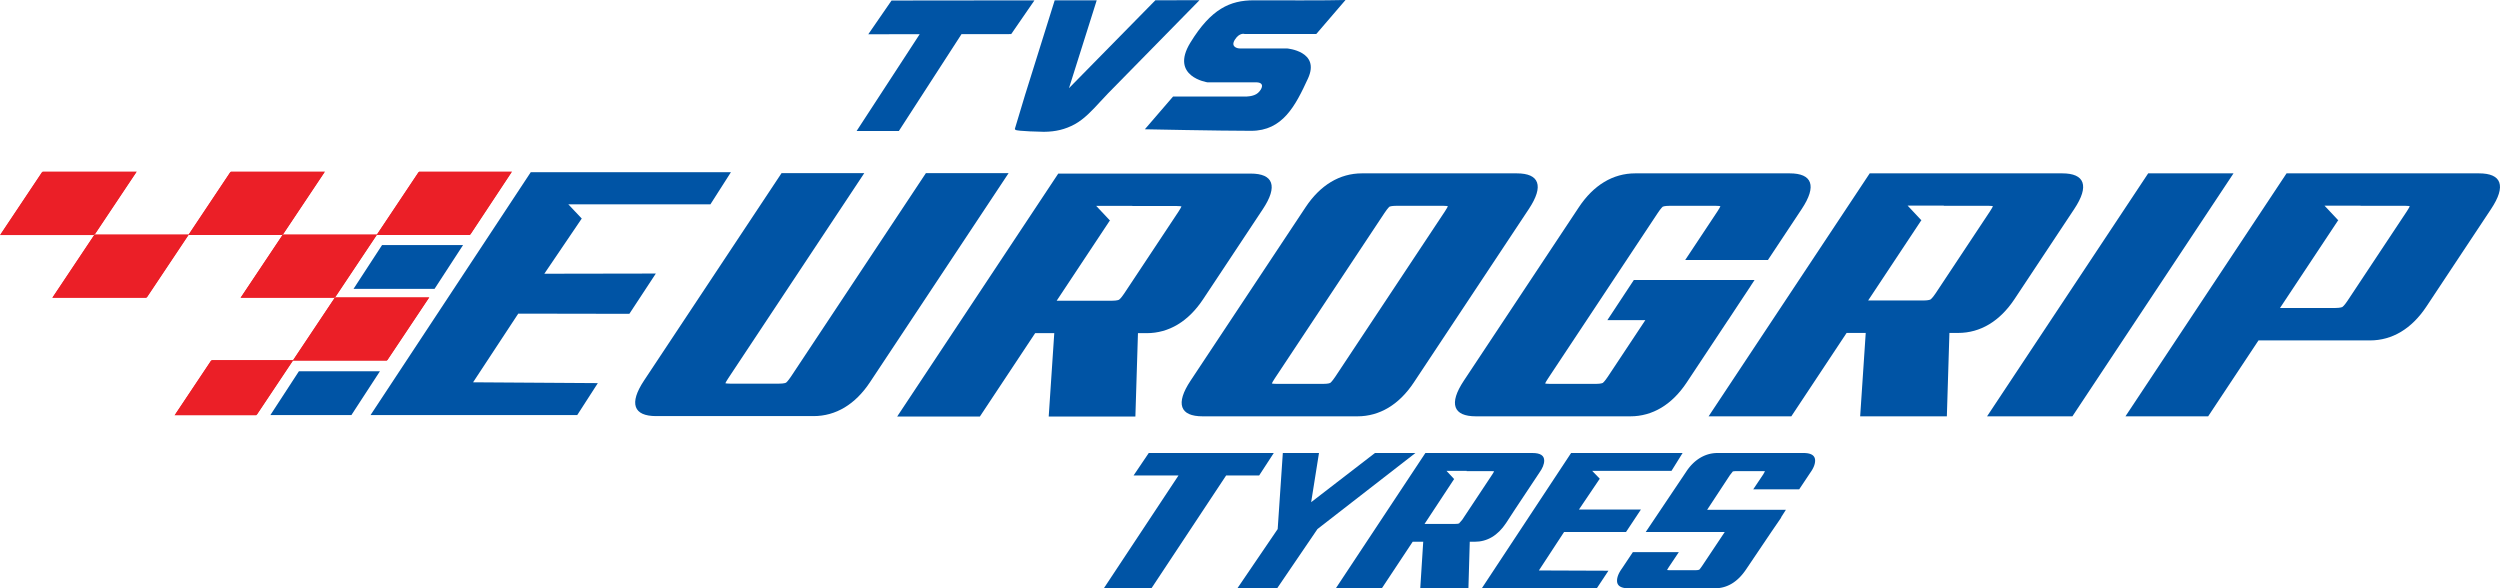 <svg xmlns="http://www.w3.org/2000/svg" width="680.105" height="160.046" viewBox="1051.731 580.975 680.105 160.046"><g data-name="Group 201"><g data-name="Group 200"><path d="M1542.354 704.212h-23.414c-1.666 0-3.235.444-4.707 1.323-1.475.888-2.752 2.164-3.83 3.83l-10.963 16.332h16.036v.011h5.455l-6.184 9.274c-.34.491-.589.815-.735.96-.248.102-.59.149-1.033.149h-6.99c-.443 0-.69-.025-.739-.078l.444-.732 2.742-4.093h-12.505l-2.974 4.46c-.888 1.228-1.324 2.33-1.324 3.312 0 1.373 1.054 2.061 3.164 2.061h23.413c3.386 0 6.231-1.719 8.536-5.153l6.85-10.16 2.72-3.971h-.073l1.323-2.069h-21.423l6.189-9.417.809-1.03a5.559 5.559 0 0 1 1.03-.078h6.991c.397 0 .643.03.74.077-.097.096-.249.342-.445.731l-2.778 4.148h12.507l3.008-4.514c.886-1.227 1.324-2.33 1.324-3.312 0-1.373-1.054-2.06-3.164-2.06Z" fill="#0054a5" fill-rule="evenodd" data-name="Path 302"/><path d="M1380.187 603.368h13.21c2.513 0 1.721 1.845.546 2.892-1.175 1.046-3.431.983-3.431.983h-19.663l-7.674 8.9s20.327.421 28.916.421c8.588 0 12.042-6.806 15.468-14.242 3.425-7.437-5.734-8.17-5.734-8.17h-12.85c-.626 0-2.566-.419-1.292-2.409 1.272-1.989 2.614-1.526 2.614-1.526h19.523l7.943-9.242c-4.878.159-18.59.085-24.979.085-6.39 0-11.594 2.305-17.236 11.532-5.645 9.226 4.639 10.776 4.639 10.776Z" fill="#0054a5" fill-rule="evenodd" data-name="Path 301"/><path d="m1330.684 606.503-2.792 9.272-.084.296.152.206c.306.42 7.638.556 7.743.556h.002c3.233-.026 5.818-.66 8.39-2.052 2.62-1.42 4.967-3.978 7.036-6.236.668-.73 1.318-1.443 1.964-2.095l24.948-25.419-11.998.014-23.505 23.915 7.545-23.899-11.439.013-.212.684c-2.418 7.748-6.886 22.036-7.632 24.38l-.118.365Z" fill="#0054a5" fill-rule="evenodd" data-name="Path 300"/><path d="m1296.259 616.61 17.042-26.343 13.521-.015 6.323-9.176-38.878.042-6.327 9.176 13.985-.014-17.165 26.341 11.499-.012Z" fill="#0054a5" fill-rule="evenodd" data-name="Path 299"/><path d="m1477.219 725.708-6.843 10.455 18.919.072-3.169 4.786h-31.286l24.295-36.809h30.333l-3.02 4.859h-21.575l2.062 2.133-5.667 8.393h16.859l-4.052 6.111h-16.856Z" fill="#0054a5" fill-rule="evenodd" data-name="Path 298"/><path d="M1452.892 728.356h-1.324l-.365 12.665h-13.102l.806-12.665h-2.869l-8.393 12.665h-12.515l24.366-36.809h29.153c2.11 0 3.17.688 3.17 2.061 0 .982-.445 2.085-1.33 3.312l-6.698 10.083-2.356 3.614c-2.257 3.384-5.104 5.074-8.543 5.074Zm5.301-19.136c-.048-.048-.293-.077-.737-.077h-6.768l.072-.072h-5.519l2.062 2.21.07-.077-8.099 12.294h8.393c.491 0 .832-.049 1.031-.145 0-.047.072-.15.223-.293.148-.149.34-.37.587-.665l8.249-12.444.436-.73Z" fill="#0054a5" fill-rule="evenodd" data-name="Path 297"/><path d="m1436.785 704.212-26.647 20.687-10.972 16.122h-10.818l10.97-16.122 1.396-20.687h9.837l-2.13 13.379 17.355-13.379h11.01Z" fill="#0054a5" fill-rule="evenodd" data-name="Path 296"/><path d="M1394.273 710.323h-8.982l-20.322 30.698h-12.953l20.315-30.698h-12.22l4.127-6.11h34.012l-3.977 6.11Z" fill="#0054a5" fill-rule="evenodd" data-name="Path 295"/></g><g data-name="Group 199"><path d="m1077.531 644.75-11.413 17.094h25.603l11.41-17.095h-25.6Z" fill="#ec1c24" fill-rule="evenodd" data-name="Path 294"/><path d="M1088.938 627.656h-25.601l-11.41 17.094h25.6l11.411-17.094Z" fill="#ec1c24" fill-rule="evenodd" data-name="Path 293"/><path d="m1128.73 644.75 11.412-17.094h-25.602l-11.41 17.094h25.6Z" fill="#ec1c24" fill-rule="evenodd" data-name="Path 292"/><path d="M1131.525 678.932h-22.221l-9.906 14.842h22.226l9.897-14.832h25.6l11.41-17.094h-25.6l-11.406 17.084Z" fill="#ec1c24" fill-rule="evenodd" data-name="Path 291"/><path d="M1117.328 661.844h25.6l11.41-17.095h-25.6l-11.41 17.095Z" fill="#ec1c24" fill-rule="evenodd" data-name="Path 290"/><path d="m1165.75 627.656-11.411 17.094h25.377l11.308-17.094h-25.274Z" fill="#ec1c24" fill-rule="evenodd" data-name="Path 289"/></g><g data-name="Group 198"><g data-name="Group 197"><path d="m1077.34 644.913-11.412 17.098h25.606l11.413-17.098h-25.606Z" fill="#eb1f27" fill-rule="evenodd" data-name="Path 288"/><path d="M1088.754 627.815h-25.608l-11.415 17.099h25.608l11.415-17.099Z" fill="#eb1f27" fill-rule="evenodd" data-name="Path 287"/><path d="m1128.553 644.914 11.413-17.099h-25.608l-11.41 17.099h25.605Z" fill="#eb1f27" fill-rule="evenodd" data-name="Path 286"/><path d="M1131.35 679.103h-22.23l-9.906 14.844h22.23l9.903-14.834h25.602l11.413-17.1h-25.606l-11.406 17.09Z" fill="#eb1f27" fill-rule="evenodd" data-name="Path 285"/><path d="M1117.146 662.011h25.608l11.411-17.098h-25.602l-11.417 17.098Z" fill="#eb1f27" fill-rule="evenodd" data-name="Path 284"/><path d="m1165.578 627.815-11.411 17.099h25.383l11.31-17.099h-25.282Z" fill="#eb1f27" fill-rule="evenodd" data-name="Path 283"/></g><g data-name="Group 196"><path d="m1133.043 681.98-7.76 11.915h22.041l7.759-11.915h-22.04Z" fill="#0054a5" fill-rule="evenodd" data-name="Path 282"/><path d="M1177.704 647.642h-22.039l-7.759 11.914h22.04l7.758-11.914Z" fill="#0054a5" fill-rule="evenodd" data-name="Path 281"/><path d="m1222.945 666.348 7.2-10.957-30.334.052 10.181-15.018-3.657-3.863h38.658l5.585-8.747h-54.455l-43.593 66.08h56.23l5.606-8.695-33.937-.224 12.289-18.68 30.227.052Z" fill="#0054a5" fill-rule="evenodd" data-name="Path 280"/><path d="M1731.643 630.62c-.58-1.65-2.44-2.485-5.523-2.485h-52.35l-43.826 66.097h22.5l13.692-20.649h30.348c6.034 0 11.333-3.183 15.326-9.204l17.602-26.55c2.068-3.116 2.818-5.542 2.23-7.21Zm-25.147 7.84-16.121 24.31c-.938 1.414-1.408 1.708-1.408 1.708s-.479.278-1.876.278h-15.1l15.911-23.996-.13.083-3.683-3.925h9.867l-.07.045h12.13c.767 0 1.13.074 1.275.104-.08.202-.283.621-.795 1.392Z" fill="#0054a5" fill-rule="evenodd" data-name="Path 279"/><path d="m1379.01 662.406 4.26-6.417 11.995-18.097c2.067-3.117 2.817-5.542 2.23-7.21-.58-1.649-2.44-2.484-5.522-2.484h-52.35l-43.826 66.096h22.5l15.04-22.684h5.201l-1.512 22.684h23.58l.699-22.684h2.38c6.035 0 11.333-3.182 15.326-9.204Zm-6.661-23.885-14.773 22.279c-.938 1.412-1.409 1.704-1.418 1.71 0 0-.469.273-1.867.273h-15.1l14.559-21.958-.125.08-3.684-3.925h9.87l-.07.045h12.127c.766 0 1.13.075 1.276.104-.082.201-.285.621-.795 1.392Z" fill="#0054a5" fill-rule="evenodd" data-name="Path 278"/><path d="m1599.762 662.344 16.254-24.515c2.067-3.116 2.813-5.542 2.227-7.21-.582-1.649-2.436-2.484-5.52-2.484h-52.352l-43.828 66.097h22.505l15.039-22.684h5.2l-1.512 22.684h23.583l.697-22.684h2.38c6.034 0 11.334-3.183 15.327-9.204Zm-6.665-23.885-14.772 22.278c-.937 1.413-1.409 1.705-1.409 1.705-.015.01-.477.28-1.875.28h-15.099l14.562-21.964-.133.085-3.684-3.925h9.869l-.072.045h12.134c.766 0 1.127.074 1.275.104-.08.202-.286.621-.796 1.392Z" fill="#0054a5" fill-rule="evenodd" data-name="Path 277"/><path d="m1636.125 628.135-43.828 66.098h23.215l43.828-66.098h-23.215Z" fill="#0054a5" fill-rule="evenodd" data-name="Path 276"/><path d="M1469.864 630.62c-.578-1.65-2.436-2.485-5.52-2.485h-42.11c-6.034 0-11.334 3.183-15.325 9.206l-31.297 47.197c-2.065 3.118-2.817 5.544-2.23 7.211.58 1.647 2.437 2.483 5.522 2.483h42.114c6.03 0 11.33-3.182 15.324-9.202l31.297-47.2c2.065-3.117 2.815-5.543 2.225-7.21Zm-25.043 7.84-29.812 44.96c-.934 1.407-1.397 1.73-1.397 1.73-.014.01-.493.254-1.888.254h-12.716c-.719 0-1.098-.058-1.287-.104.098-.227.32-.65.81-1.39l29.813-44.96c.936-1.416 1.385-1.752 1.385-1.752l-.008.001c.022-.01.493-.236 1.906-.236h12.717c.764 0 1.127.074 1.272.105-.079.202-.284.62-.795 1.391Z" fill="#0054a5" fill-rule="evenodd" data-name="Path 275"/><path d="m1303.615 628.073-36.658 55.284c-.933 1.408-1.395 1.731-1.395 1.731s-.486.255-1.89.255h-13.324c-.72 0-1.099-.059-1.288-.106.098-.225.319-.65.81-1.39l36.983-55.774h-22.504l-37.398 56.403c-2.067 3.118-2.817 5.543-2.23 7.211.58 1.647 2.44 2.484 5.522 2.484h42.824c6.034 0 11.331-3.183 15.325-9.203l37.723-56.895h-22.5Z" fill="#0054a5" fill-rule="evenodd" data-name="Path 274"/><path d="m1521.852 668.056 2.723-4.13 3.363-5.07h-.016l1.125-1.709h-32.844l-7.197 10.91h10.33l-10.187 15.363c-.932 1.407-1.395 1.73-1.395 1.73s-.485.254-1.89.254h-12.51c-.72 0-1.097-.058-1.288-.104.097-.227.318-.65.81-1.39l29.812-44.96c.938-1.416 1.382-1.752 1.382-1.752l-.007.001c.022-.01.495-.236 1.91-.236h12.511c.765 0 1.127.074 1.274.104-.08.202-.284.621-.795 1.392l-8.79 13.253h22.502l9.206-13.883c2.065-3.116 2.815-5.542 2.227-7.21-.58-1.649-2.436-2.484-5.52-2.484h-42.012c-6.031 0-11.329 3.183-15.322 9.206l-31.298 47.197c-2.066 3.118-2.816 5.544-2.23 7.211.582 1.647 2.439 2.483 5.522 2.483h42.01c6.034 0 11.332-3.182 15.325-9.202l11.254-16.974h.015Z" fill="#0054a5" fill-rule="evenodd" data-name="Path 273"/></g></g></g></svg>